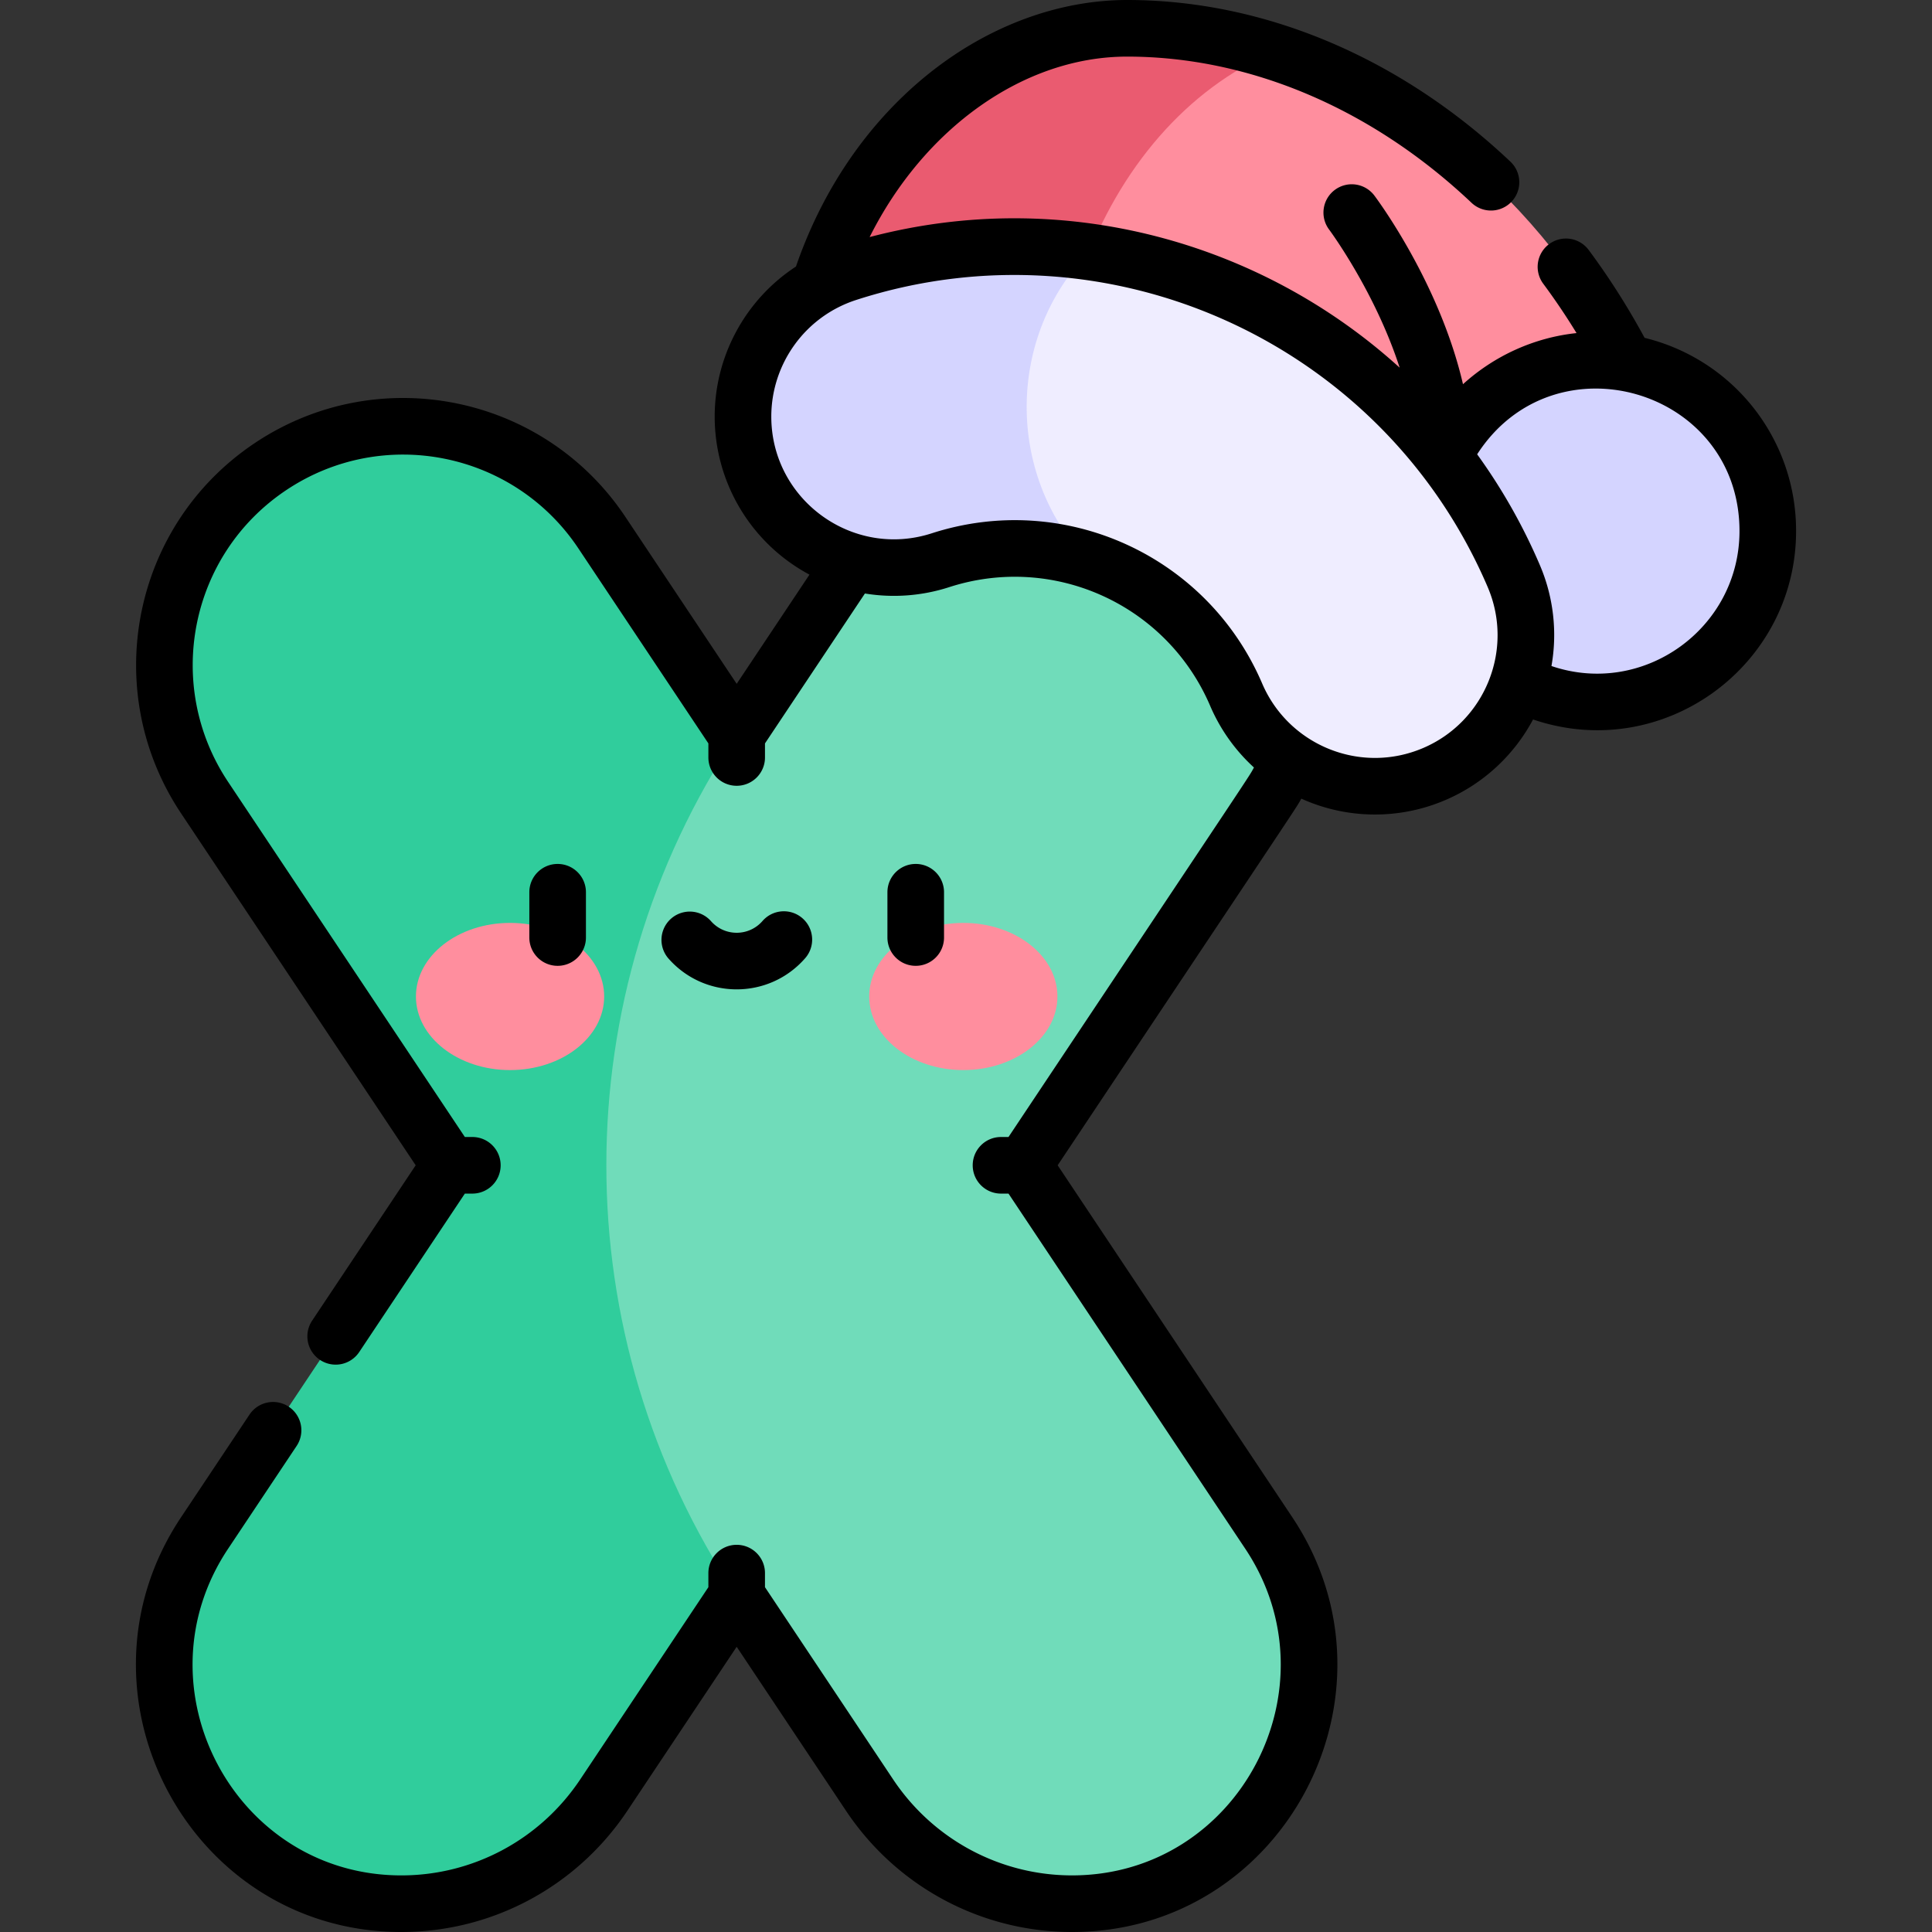 <svg height="512" width="512" xmlns="http://www.w3.org/2000/svg"><rect width="100%" height="100%" fill="#333333" stroke="none"/><path d="M159.507 141.16c-19.385-29.078-58.673-36.936-87.751-17.55s-36.936 58.673-17.55 87.751l64.971 97.457-64.972 97.458c-19.541 29.311-11.4 68.995 18.253 88.212 29.184 18.913 68.281 10.139 87.572-18.797l35.198-52.796V194.742z" fill="#30cd9c"/><path d="m271.279 308.818 64.971-97.457c19.385-29.078 11.528-68.365-17.55-87.751-29.078-19.385-68.365-11.528-87.751 17.55l-35.721 53.582c-46.053 69.079-46.053 159.073 0 228.152l35.198 52.796c19.291 28.937 58.388 37.71 87.572 18.797 29.653-19.217 37.793-58.901 18.253-88.212z" fill="#70dcba"/><g fill="#ff8e9e"><ellipse cx="135.169" cy="264.081" rx="24.941" ry="19.5"/><ellipse cx="255.288" cy="264.081" rx="24.941" ry="19.5"/></g><path d="M437.432 110.092c-19.883-46.98-56.495-82.645-99.894-96.395h-58.586v99.885H367.388l30 24.523c19.72 18.347 50.542-3.209 40.044-28.013z" fill="#ff8e9e"/><path d="M298.701 7.5c-43.92 0-87.303 43.731-87.303 106.083h67.555c0-15.032 3.26-29.354 7.958-42.31 9.69-26.717 27.628-47.692 50.627-57.576C323.837 9.356 309.26 7.5 298.701 7.5z" fill="#ea5b70"/><circle cx="423.222" cy="140.743" fill="#d4d4ff" transform="rotate(-50.64 423.448 140.765)" r="45.259"/><g><path d="M401.137 152.596c-20.505-47.859-64.022-79.144-112.467-85.884l-33.382 20.394v40.897l32.651 20.264c17.276 5.408 32.057 18.081 39.663 35.834 8.705 20.316 32.224 29.71 52.521 21.015 20.305-8.7 29.714-32.215 21.014-52.52z" fill="#efedff"/><path d="M288.67 66.711c-20.923-2.911-42.763-1.25-64.068 5.641-21.019 6.8-32.546 29.351-25.747 50.37 6.799 21.017 29.341 32.546 50.37 25.747 13.054-4.224 26.506-4.024 38.714-.203-21.349-22.632-21.184-59.178.731-81.555z" fill="#d4d4ff"/></g><g><path d="M435.835 89.531c-4.429-8.18-9.403-16.001-14.821-23.289a7.497 7.497 0 0 0-10.493-1.544 7.499 7.499 0 0 0-1.544 10.493 176.247 176.247 0 0 1 8.82 13.08c-11.264 1.189-21.817 6.035-30.09 13.548-6.175-26.706-22.63-48.856-23.484-49.993a7.496 7.496 0 0 0-10.494-1.489c-3.312 2.484-3.981 7.185-1.5 10.498.167.221 12.18 16.456 18.695 36.601-36.513-33.177-88.935-48.163-140.463-34.609C244.879 34.041 271.275 15 298.701 15c32.443 0 64.857 13.76 91.271 38.744a7.5 7.5 0 1 0 10.309-10.897C371.069 15.217 334.995 0 298.701 0c-18.563 0-37.538 7.184-53.432 20.228-15.525 12.742-27.346 30.132-34.331 50.41-13.353 8.712-21.537 23.684-21.537 39.767a47.489 47.489 0 0 0 25.118 41.877l-19.292 28.939-29.48-44.222c-21.684-32.526-65.625-41.316-98.152-19.631-32.69 21.793-41.216 65.772-19.63 98.151l62.198 93.297-27.445 41.168a7.5 7.5 0 0 0 2.08 10.4 7.498 7.498 0 0 0 10.4-2.08l27.991-41.987h1.987c4.143 0 7.5-3.357 7.5-7.5s-3.357-7.5-7.5-7.5h-1.986l-62.746-94.118c-16.99-25.486-10.325-60.154 15.47-77.351 25.685-17.124 60.297-10.11 77.352 15.471l34.461 51.692v3.73c0 4.143 3.357 7.5 7.5 7.5s7.5-3.357 7.5-7.5v-3.73l26.485-39.729a47.61 47.61 0 0 0 22.319-1.677c27.755-8.981 57.681 4.625 69.175 31.45a47.373 47.373 0 0 0 11.606 16.34c-1.644 2.964 2.802-3.854-65.049 97.922h-1.986c-4.143 0-7.5 3.357-7.5 7.5s3.357 7.5 7.5 7.5h1.987l62.745 94.117c24.497 36.749-1.699 86.564-45.908 86.564-19.07 0-36.804-9.521-47.437-25.471l-33.938-50.906v-3.729c0-4.143-3.357-7.5-7.5-7.5s-7.5 3.357-7.5 7.5v3.729l-33.938 50.906C143.158 487.478 125.426 497 106.355 497c-44.137 0-70.458-49.739-45.909-86.565l18.112-27.168a7.5 7.5 0 1 0-12.48-8.32l-18.112 27.168C16.803 448.858 50.228 512 106.355 512c24.098 0 46.496-12.02 59.916-32.151l28.957-43.436 28.957 43.436c13.421 20.132 35.819 32.15 59.917 32.15 56.257 0 89.47-63.258 58.389-109.885l-62.198-93.298c67.756-101.634 62.754-94.002 64.575-97.165a47.368 47.368 0 0 0 38.207.358c10.002-4.284 18.151-11.862 23.2-21.342 34.476 11.715 69.706-14.155 69.706-49.925a52.593 52.593 0 0 0-40.146-51.211zM377.17 198.222c-16.648 7.128-35.674-.737-42.675-17.074-14.569-34.004-52.501-51.163-87.577-39.814-21 6.791-42.516-8.946-42.516-30.929 0-13.807 8.818-26.489 22.507-30.916 66.709-21.571 139.495 11.087 167.334 76.062v.001c7.09 16.538-.66 35.639-17.073 42.67zm33.983-21.719a47.089 47.089 0 0 0-3.123-26.862 152.198 152.198 0 0 0-16.567-29.247c20.437-31.676 69.518-17.333 69.518 20.347 0 25.779-25.447 44.069-49.828 35.762z"/><path d="M155.279 248.454v-12c0-4.143-3.357-7.5-7.5-7.5s-7.5 3.357-7.5 7.5v12c0 4.143 3.357 7.5 7.5 7.5s7.5-3.357 7.5-7.5zM242.677 255.954c4.143 0 7.5-3.357 7.5-7.5v-12c0-4.143-3.357-7.5-7.5-7.5s-7.5 3.357-7.5 7.5v12c0 4.143 3.357 7.5 7.5 7.5zM213.383 253.928c2.722-3.123 2.396-7.86-.727-10.582s-7.86-2.396-10.582.727c-3.629 4.164-10.067 4.159-13.691 0a7.501 7.501 0 0 0-11.309 9.855c9.607 11.023 26.711 11.012 36.309 0z"/></g></svg>